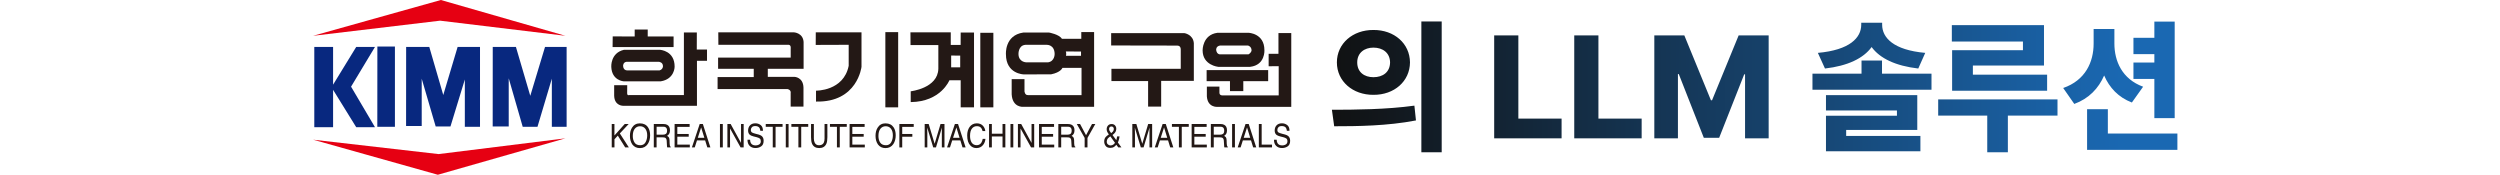 <svg width="1030" height="72" viewBox="0 0 1030 72" fill="none" xmlns="http://www.w3.org/2000/svg">
<path d="M181.638 0L129 14.746L181.313 8.519L232.95 14.746L181.638 0Z" fill="#E60012"/>
<path d="M129.488 19.33H137.231V34.885L146.763 19.33H154.494L144.637 35.707L154.494 52.409H146.763L137.231 37.003V52.409H129.488V19.33Z" fill="#08287F"/>
<path d="M155.478 19.168H162.708V52.248H155.453L155.478 19.168Z" fill="#08287F"/>
<path d="M167.33 19.33H176.862L182.628 39.145L188.545 19.33H197.764V52.247H191.51V32.756L185.593 52.098H179.501L173.747 32.432V51.911H167.305L167.33 19.33Z" fill="#08287F"/>
<path d="M203.013 19.33H212.558L218.474 39.481L224.554 19.33H233.448V52.247H227.356V32.432L221.439 52.247H215.36L209.593 32.258V52.098H202.988L203.013 19.33Z" fill="#08287F"/>
<path d="M180.387 72L232.95 56.992L180.675 63.481L129 57.553L180.387 72Z" fill="#E60012"/>
<path d="M252.437 14.995L261.493 15.033V12.18H266.86V15.033H277.517V19.404H252.387L252.437 14.995Z" fill="#231815"/>
<path d="M271.94 20.525H257.029C251.45 21.87 251.85 27.537 251.85 27.537C252.063 33.204 256.941 33.503 256.941 33.503H272.252C277.944 32.569 277.944 27.537 277.944 27.537C278.019 20.874 271.94 20.525 271.94 20.525ZM271.727 28.994H258.38C258.38 28.994 256.816 29.094 256.716 27.139C256.716 27.139 256.666 25.681 258.067 25.47H271.514C271.514 25.47 273.203 25.607 273.14 27.375C273.14 27.375 273.115 28.596 271.714 29.007L271.727 28.994Z" fill="#231815"/>
<path d="M281.743 13.388H287.097L287.072 20.413H291.288V25.046H287.147V43.591H256.825C256.825 43.591 253.135 43.728 253.035 39.381V35.109H258.414L258.389 38.323C258.389 38.323 258.301 39.481 259.215 39.169H281.768V13.388H281.743Z" fill="#231815"/>
<path d="M295.92 13.326H327.105C327.105 13.326 330.82 13.513 331.083 17.287V28.359H316.334V31.659H327.305C327.305 31.659 330.92 31.747 331.033 36.081V43.915H325.754V38.335C325.754 38.335 326.067 37.127 324.515 36.703H295.645V31.747H310.543V28.346H295.857V23.726H325.766V20.002C325.766 20.002 326.079 18.246 324.528 18.457H295.97L295.932 13.314L295.92 13.326Z" fill="#231815"/>
<path d="M336.074 18.507L336.099 13.314H354.938V27.537C354.938 27.537 353.287 42.271 336.199 41.847V37.351C336.199 37.351 347.558 37.575 349.659 27.113V18.457L336.074 18.507Z" fill="#231815"/>
<path d="M370.044 13.239H364.766V44.226H370.044V13.239Z" fill="#231815"/>
<path d="M395.804 13.413L395.779 18.52H391.714V13.326H375.102L375.139 18.557H386.597V28.346C386.385 36.392 375.214 37.613 375.214 37.613V42.059C387.623 41.934 391.151 33.079 391.151 33.079H395.804V44.214H401.295V13.413H395.804ZM395.604 27.736H391.876V22.879L395.604 22.916V27.736Z" fill="#231815"/>
<path d="M409.266 13.513H403.887V44.226H409.266V13.513Z" fill="#231815"/>
<path d="M445.493 13.202V15.992H437.512C436.374 14.136 432.233 13.413 432.233 13.413H421.588C413.82 14.547 414.446 22.381 414.446 22.381C414.446 30.526 421.788 30.651 421.788 30.651L433.034 30.626C437.099 29.816 437.725 27.96 437.725 27.96H445.593V39.182H423.552C422.214 39.282 422.089 37.625 422.089 37.625V32.593H416.81V38.858C417.135 44.438 421.588 44.014 421.588 44.014H450.772V13.202H445.493ZM431.746 25.681H422.814C422.814 25.681 419.674 25.631 419.612 22.281C419.612 22.281 419.462 18.719 422.451 18.47H431.345C431.345 18.47 434.423 18.37 434.51 22.181C434.51 22.181 434.623 25.27 431.758 25.694L431.746 25.681ZM445.38 23.003H439.188C439.426 21.97 439.126 21.198 439.126 21.198L445.38 21.235V23.003Z" fill="#231815"/>
<path d="M457.797 13.638H487.919C487.919 13.638 491.534 14.136 491.859 17.76V33.304H478.399V43.915H473.02V33.403H457.909V28.359H486.468V20.338C486.468 20.338 486.555 18.782 485.016 18.782L457.797 18.732V13.65V13.638Z" fill="#231815"/>
<path d="M520.933 20.637C520.933 13.725 514.415 13.513 514.415 13.513H501.581C495.377 14.335 495.477 20.724 495.477 20.724C495.477 26.914 501.894 27.537 501.894 27.537H515.041C521.358 26.814 520.945 20.637 520.945 20.637H520.933ZM514.415 22.381H502.932C502.932 22.381 501.381 22.692 501.068 20.637C501.068 20.637 500.856 19.08 502.607 18.769H514.19C514.19 18.769 515.541 19.068 515.641 20.637C515.641 20.637 515.754 21.559 514.403 22.381H514.415Z" fill="#231815"/>
<path d="M522.682 27.276V22.169H526.723V13.625H532.002V44.027H501.58C501.58 44.027 497.539 44.388 497.227 39.705V35.682H502.405V38.161C502.405 38.161 502.293 39.244 503.544 39.307H526.823V27.263L522.682 27.3V27.276Z" fill="#231815"/>
<path d="M497.129 28.882H522.485V33.441H512.24V37.538H506.748V33.441H497.129V28.882Z" fill="#231815"/>
<path d="M252.023 51.089H253.149V55.809L257.39 51.089H259.016L255.376 54.974L259.079 60.728H257.577L254.538 55.884L253.162 57.366V60.728H252.036V51.089H252.023Z" fill="#231815"/>
<path d="M263.747 59.832C262.684 59.832 261.895 59.458 261.433 58.736C260.957 58.014 260.707 57.117 260.707 56.058C260.707 54.725 260.982 53.717 261.533 53.032C262.096 52.347 262.809 52.01 263.709 52.01C264.61 52.01 265.335 52.359 265.861 53.032C266.386 53.729 266.649 54.626 266.649 55.772C266.649 56.843 266.424 57.777 265.973 58.599C265.523 59.421 264.773 59.844 263.747 59.844V59.832ZM263.659 50.815C262.208 50.815 261.12 51.425 260.382 52.608C259.819 53.517 259.531 54.651 259.531 55.946C259.531 57.378 259.869 58.586 260.532 59.533C261.295 60.517 262.321 61.015 263.634 61.015C265.035 61.015 266.111 60.455 266.874 59.334C267.525 58.362 267.85 57.179 267.85 55.747C267.85 54.426 267.575 53.331 266.999 52.484C266.286 51.388 265.16 50.827 263.659 50.827V50.815Z" fill="#231815"/>
<path d="M270.527 55.485V52.209H273.267C273.655 52.209 273.955 52.259 274.193 52.409C274.618 52.645 274.831 53.119 274.831 53.791C274.831 54.464 274.68 54.887 274.368 55.136C274.067 55.373 273.655 55.485 273.117 55.485H270.527ZM269.352 60.728H270.515V56.594H273.067C273.517 56.594 273.855 56.643 274.08 56.768C274.455 56.992 274.643 57.403 274.68 58.038L274.768 59.657C274.768 60.031 274.806 60.268 274.818 60.405C274.843 60.529 274.868 60.666 274.906 60.728H276.344V60.504C276.156 60.43 276.044 60.23 275.969 59.919C275.919 59.732 275.894 59.471 275.894 59.109L275.856 57.814C275.844 57.241 275.731 56.843 275.569 56.594C275.406 56.344 275.156 56.145 274.818 55.983C275.181 55.772 275.493 55.46 275.706 55.099C275.919 54.725 276.031 54.265 276.031 53.679C276.031 52.571 275.631 51.811 274.843 51.4C274.43 51.176 273.905 51.089 273.267 51.089H269.364V60.728H269.352Z" fill="#231815"/>
<path d="M277.934 51.089H284.126V52.272H279.059V55.199H283.75V56.32H279.059V59.583H284.201V60.728H277.934V51.089Z" fill="#231815"/>
<path d="M287.503 56.768L288.866 52.508L290.192 56.768H287.503ZM285.051 60.728H286.239L287.165 57.839H290.517L291.418 60.728H292.681L289.579 51.089H288.278L285.063 60.728H285.051Z" fill="#231815"/>
<path d="M296.621 51.089H297.797V60.728H296.621V51.089Z" fill="#231815"/>
<path d="M299.688 51.089H301.026L305.304 58.885V51.089H306.392V60.728H305.116L300.776 52.932V60.728H299.688V51.089Z" fill="#231815"/>
<path d="M309.028 57.59C309.054 58.151 309.166 58.586 309.354 58.948C309.729 59.595 310.379 59.907 311.305 59.907C311.718 59.907 312.118 59.832 312.456 59.682C313.119 59.421 313.457 58.935 313.457 58.213C313.457 57.702 313.319 57.316 313.031 57.079C312.744 56.855 312.293 56.668 311.693 56.507L310.567 56.233C309.829 56.033 309.304 55.834 309.003 55.597C308.478 55.199 308.215 54.589 308.215 53.779C308.215 52.919 308.478 52.21 308.991 51.649C309.504 51.101 310.254 50.802 311.193 50.802C312.081 50.802 312.806 51.064 313.432 51.55C314.032 52.048 314.345 52.807 314.345 53.891H313.257C313.194 53.368 313.081 52.982 312.906 52.683C312.569 52.197 311.993 51.936 311.168 51.936C310.517 51.936 310.054 52.097 309.767 52.434C309.491 52.745 309.341 53.131 309.341 53.542C309.341 54.041 309.516 54.377 309.842 54.589C310.067 54.738 310.567 54.912 311.355 55.124L312.519 55.423C313.081 55.585 313.519 55.784 313.832 56.046C314.357 56.494 314.62 57.129 314.62 58.001C314.62 59.072 314.282 59.844 313.607 60.293C312.944 60.754 312.156 60.99 311.268 60.99C310.229 60.99 309.416 60.679 308.828 60.069C308.24 59.458 307.953 58.611 307.965 57.578H309.054L309.028 57.59Z" fill="#231815"/>
<path d="M322.414 51.089V52.247H319.537V60.728H318.374V52.247H315.484V51.089H322.414Z" fill="#231815"/>
<path d="M323.742 51.089H324.893V60.728H323.742V51.089Z" fill="#231815"/>
<path d="M332.993 51.089V52.247H330.104V60.728H328.94V52.247H326.051V51.089H332.993Z" fill="#231815"/>
<path d="M335.312 51.089V57.054C335.312 57.739 335.424 58.325 335.662 58.786C336.012 59.495 336.6 59.844 337.426 59.844C338.414 59.844 339.09 59.471 339.427 58.711C339.615 58.3 339.715 57.739 339.715 57.054V51.089H340.878V56.506C340.878 57.702 340.741 58.611 340.453 59.246C339.928 60.405 338.952 61.002 337.513 61.002C336.075 61.002 335.099 60.405 334.574 59.246C334.286 58.611 334.148 57.702 334.148 56.506V51.089H335.312Z" fill="#231815"/>
<path d="M348.868 51.089V52.247H345.99V60.728H344.815V52.247H341.938V51.089H348.868Z" fill="#231815"/>
<path d="M350.035 51.089H356.227V52.272H351.161V55.199H355.839V56.32H351.161V59.583H356.302V60.728H350.035V51.089Z" fill="#231815"/>
<path d="M364.968 59.832C363.892 59.832 363.117 59.458 362.629 58.736C362.153 58.014 361.916 57.117 361.916 56.058C361.916 54.725 362.191 53.717 362.741 53.032C363.304 52.347 364.017 52.01 364.918 52.01C365.819 52.01 366.557 52.359 367.082 53.032C367.607 53.729 367.857 54.626 367.857 55.772C367.857 56.843 367.632 57.777 367.182 58.599C366.719 59.421 365.994 59.844 364.968 59.844V59.832ZM364.855 50.815C363.404 50.815 362.316 51.425 361.578 52.608C361.003 53.517 360.715 54.651 360.715 55.946C360.715 57.378 361.053 58.586 361.728 59.533C362.466 60.517 363.504 61.015 364.818 61.015C366.219 61.015 367.307 60.455 368.07 59.334C368.708 58.362 369.033 57.179 369.033 55.747C369.033 54.426 368.746 53.331 368.183 52.484C367.457 51.388 366.344 50.827 364.843 50.827L364.855 50.815Z" fill="#231815"/>
<path d="M370.539 51.089H376.456V52.272H371.715V55.199H375.88V56.332H371.715V60.741H370.539V51.101V51.089Z" fill="#231815"/>
<path d="M380.981 51.089H382.62L385.072 59.234L387.498 51.089H389.125V60.728H388.036V55.024C388.036 54.837 388.036 54.514 388.036 54.04C388.036 53.592 388.061 53.106 388.061 52.583L385.622 60.728H384.484L382.02 52.583V52.882C382.02 53.119 382.02 53.48 382.02 53.966C382.032 54.451 382.057 54.788 382.057 55.024V60.728H380.969V51.089H380.981Z" fill="#231815"/>
<path d="M392.664 56.768L394.028 52.508L395.341 56.768H392.664ZM390.2 60.728H391.388L392.314 57.839H395.666L396.555 60.728H397.831L394.716 51.089H393.415L390.188 60.728H390.2Z" fill="#231815"/>
<path d="M404.952 51.799C405.539 52.446 405.865 53.169 405.94 53.991H404.814C404.689 53.393 404.426 52.882 404.051 52.521C403.676 52.16 403.138 51.985 402.45 51.985C401.624 51.985 400.949 52.309 400.436 52.969C399.91 53.654 399.66 54.651 399.66 56.046C399.66 57.167 399.898 58.076 400.348 58.773C400.824 59.471 401.512 59.819 402.425 59.819C403.263 59.819 403.913 59.446 404.351 58.723C404.589 58.337 404.764 57.827 404.876 57.216H406.002C405.902 58.213 405.577 59.072 405.014 59.745C404.339 60.579 403.438 61.003 402.287 61.003C401.299 61.003 400.461 60.666 399.81 59.969C398.922 59.085 398.484 57.702 398.484 55.822C398.484 54.389 398.822 53.231 399.473 52.309C400.198 51.325 401.186 50.815 402.45 50.815C403.513 50.815 404.339 51.151 404.952 51.799Z" fill="#231815"/>
<path d="M407.488 51.089H408.639V55.087H413.042V51.089H414.206V60.728H413.042V56.22H408.639V60.728H407.488V51.089Z" fill="#231815"/>
<path d="M416.316 51.089H417.48V60.728H416.316V51.089Z" fill="#231815"/>
<path d="M419.395 51.089H420.734L424.999 58.885V51.089H426.088V60.728H424.799L420.459 52.932V60.728H419.383V51.089H419.395Z" fill="#231815"/>
<path d="M428.078 51.089H434.27V52.272H429.204V55.199H433.882V56.32H429.204V59.583H434.345V60.728H428.078V51.089Z" fill="#231815"/>
<path d="M437.211 55.485V52.209H439.963C440.338 52.209 440.638 52.259 440.889 52.409C441.301 52.645 441.527 53.119 441.527 53.791C441.527 54.464 441.364 54.887 441.064 55.136C440.751 55.373 440.351 55.485 439.8 55.485H437.224H437.211ZM436.035 60.728H437.211V56.594H439.75C440.213 56.594 440.551 56.643 440.764 56.768C441.151 56.992 441.339 57.403 441.364 58.038L441.464 59.657C441.464 60.031 441.489 60.268 441.514 60.405C441.527 60.529 441.552 60.666 441.602 60.728H443.04V60.504C442.853 60.43 442.727 60.23 442.652 59.919C442.627 59.732 442.577 59.471 442.565 59.109L442.54 57.814C442.515 57.241 442.427 56.843 442.252 56.594C442.077 56.344 441.827 56.145 441.489 55.983C441.877 55.772 442.165 55.46 442.377 55.099C442.59 54.725 442.69 54.265 442.69 53.679C442.69 52.571 442.302 51.811 441.514 51.4C441.101 51.176 440.576 51.089 439.925 51.089H436.035V60.728Z" fill="#231815"/>
<path d="M443.637 51.089H444.988L447.452 55.709L449.904 51.089H451.267L448.04 56.83V60.728H446.877V56.83L443.637 51.089Z" fill="#231815"/>
<path d="M457.786 54.85C457.485 54.464 457.273 54.153 457.135 53.903C457.01 53.654 456.948 53.393 456.948 53.131C456.948 52.944 456.985 52.758 457.073 52.583C457.235 52.272 457.535 52.11 457.973 52.11C458.261 52.11 458.474 52.222 458.649 52.421C458.824 52.62 458.899 52.87 458.899 53.144C458.899 53.517 458.786 53.841 458.549 54.153C458.411 54.327 458.148 54.576 457.773 54.862L457.786 54.85ZM457.548 59.931C457.16 59.931 456.81 59.794 456.485 59.52C456.147 59.246 455.984 58.848 455.984 58.325C455.984 57.852 456.122 57.453 456.372 57.117C456.535 56.905 456.898 56.581 457.448 56.17L459.374 58.835C459.212 59.109 458.974 59.358 458.661 59.583C458.349 59.807 457.986 59.907 457.573 59.907L457.548 59.931ZM456.86 55.373C456.197 55.834 455.747 56.195 455.509 56.494C455.121 56.967 454.934 57.578 454.934 58.312C454.934 58.985 455.121 59.595 455.534 60.131C455.934 60.666 456.572 60.928 457.46 60.928C458.061 60.928 458.586 60.791 459.049 60.479C459.312 60.305 459.599 60.019 459.925 59.645L460.725 60.728H462.026L460.55 58.673C460.55 58.773 460.65 58.536 460.85 57.989C461.051 57.403 461.188 56.818 461.251 56.208H460.25C460.212 56.506 460.162 56.743 460.125 56.917C460.087 57.092 460.012 57.366 459.912 57.739L458.349 55.622C458.824 55.261 459.174 54.937 459.362 54.663C459.725 54.202 459.9 53.667 459.9 53.032C459.9 52.496 459.737 52.048 459.387 51.661C459.049 51.288 458.586 51.101 457.998 51.101C457.373 51.101 456.872 51.3 456.497 51.711C456.134 52.122 455.947 52.633 455.947 53.256C455.947 53.542 456.009 53.866 456.134 54.19C456.26 54.514 456.497 54.9 456.86 55.373Z" fill="#231815"/>
<path d="M466.541 51.089H468.179L470.619 59.234L473.045 51.089H474.684V60.728H473.583V55.024C473.583 54.837 473.583 54.514 473.583 54.04C473.583 53.592 473.608 53.106 473.608 52.583L471.156 60.728H470.018L467.554 52.583V52.882C467.554 53.119 467.554 53.48 467.579 53.966C467.579 54.451 467.604 54.788 467.604 55.024V60.728H466.516V51.089H466.541Z" fill="#231815"/>
<path d="M478.225 56.768L479.589 52.508L480.902 56.768H478.225ZM475.773 60.728H476.962L477.887 57.839H481.24L482.128 60.728H483.404L480.302 51.089H479.001L475.773 60.728Z" fill="#231815"/>
<path d="M489.775 51.089V52.247H486.885V60.728H485.709V52.247H482.832V51.089H489.762H489.775Z" fill="#231815"/>
<path d="M490.945 51.089H497.137V52.272H492.071V55.199H496.749V56.32H492.071V59.583H497.212V60.728H490.958V51.089H490.945Z" fill="#231815"/>
<path d="M500.068 55.485V52.209H502.808C503.195 52.209 503.496 52.259 503.733 52.409C504.159 52.645 504.371 53.119 504.371 53.791C504.371 54.464 504.221 54.887 503.908 55.136C503.608 55.373 503.195 55.485 502.657 55.485H500.068ZM498.905 60.728H500.068V56.594H502.607C503.058 56.594 503.395 56.643 503.621 56.768C503.996 56.992 504.196 57.403 504.221 58.038L504.321 59.657C504.321 60.031 504.346 60.268 504.371 60.405C504.396 60.529 504.421 60.666 504.446 60.728H505.872V60.504C505.697 60.43 505.56 60.23 505.497 59.919C505.447 59.732 505.422 59.471 505.409 59.109L505.372 57.814C505.347 57.241 505.247 56.843 505.084 56.594C504.909 56.344 504.659 56.145 504.334 55.983C504.709 55.772 505.009 55.46 505.222 55.099C505.422 54.725 505.522 54.265 505.522 53.679C505.522 52.571 505.134 51.811 504.346 51.4C503.933 51.176 503.395 51.089 502.758 51.089H498.867V60.728H498.905Z" fill="#231815"/>
<path d="M507.625 51.089H508.788V60.728H507.625V51.089Z" fill="#231815"/>
<path d="M512.41 56.768L513.774 52.508L515.087 56.768H512.41ZM509.946 60.728H511.134L512.06 57.839H515.413L516.301 60.728H517.577L514.474 51.089H513.161L509.934 60.728H509.946Z" fill="#231815"/>
<path d="M518.629 51.089H519.805V59.583H524.07V60.728H518.641V51.089H518.629Z" fill="#231815"/>
<path d="M525.997 57.59C525.997 58.151 526.122 58.586 526.322 58.948C526.685 59.595 527.335 59.907 528.273 59.907C528.686 59.907 529.074 59.832 529.424 59.682C530.087 59.421 530.425 58.935 530.425 58.213C530.425 57.702 530.275 57.316 529.999 57.079C529.699 56.855 529.261 56.668 528.648 56.507L527.523 56.233C526.797 56.033 526.272 55.834 525.959 55.597C525.434 55.199 525.171 54.589 525.171 53.779C525.171 52.919 525.421 52.21 525.934 51.649C526.447 51.101 527.185 50.802 528.148 50.802C529.011 50.802 529.749 51.064 530.362 51.55C530.975 52.048 531.275 52.807 531.275 53.891H530.187C530.124 53.368 530.012 52.982 529.824 52.683C529.499 52.197 528.924 51.936 528.111 51.936C527.435 51.936 526.985 52.097 526.697 52.434C526.409 52.745 526.272 53.131 526.272 53.542C526.272 54.041 526.434 54.377 526.772 54.589C526.997 54.738 527.498 54.912 528.286 55.124L529.449 55.423C530.012 55.585 530.45 55.784 530.75 56.046C531.275 56.494 531.538 57.129 531.538 58.001C531.538 59.072 531.2 59.844 530.537 60.293C529.849 60.754 529.086 60.99 528.186 60.99C527.147 60.99 526.347 60.679 525.746 60.069C525.146 59.458 524.871 58.611 524.883 57.578H525.984L525.997 57.59Z" fill="#231815"/>
<path d="M565.855 12.352C574.41 12.293 580.855 17.918 580.914 25.711C580.855 33.504 574.41 39.129 565.855 39.07C557.359 39.129 550.797 33.504 550.797 25.711C550.797 17.918 557.359 12.293 565.855 12.352ZM565.855 19.617C562.105 19.617 559.176 21.785 559.176 25.711C559.176 29.754 562.105 31.805 565.855 31.805C569.723 31.805 572.652 29.754 572.711 25.711C572.652 21.785 569.723 19.617 565.855 19.617ZM593.98 8.836V62.742H585.602V8.836H593.98ZM548.746 45.223C558.18 45.223 571.363 45.105 582.73 43.523L583.375 49.617C571.598 51.902 559 52.02 549.684 52.02L548.746 45.223ZM615.602 57V14.578H625.562V48.855H643.375V57H615.602ZM648.59 57V14.578H658.551V48.855H676.363V57H648.59ZM681.578 14.578H693.941L704.898 41.297H705.367L716.324 14.578H728.688V57H718.961V30.633H718.609L708.297 56.766H701.969L691.656 30.516H691.305V57H681.578V14.578ZM775.387 24.949V30.34H795.777V36.961H746.734V30.34H766.949V24.949H775.387ZM775.445 10.184C775.445 15.516 780.074 20.613 793.199 21.785L790.328 28.23C780.953 27.146 774.508 24.041 771.109 19.383C767.711 24.041 761.295 27.146 751.891 28.23L748.961 21.785C762.145 20.613 766.832 15.516 766.832 10.184V9.363H775.445V10.184ZM789.918 39.188V53.543H760.621V56.004H791.207V62.332H752.301V47.684H781.539V45.516H752.301V39.188H789.918ZM842.125 10.359V27H812.828V30.75H843.414V37.371H804.273V20.672H833.453V17.098H804.156V10.359H842.125ZM847.691 40.945V47.625H827.242V62.742H818.746V47.625H798.531V40.945H847.691ZM871.129 17.918C871.129 25.184 874.293 32.566 882.965 35.73L878.336 42.234C872.799 40.125 869.078 36.141 866.91 31.102C864.596 36.434 860.611 40.623 854.605 42.82L850.035 36.258C859.176 33.094 862.574 25.594 862.574 17.918V11.941H871.129V17.918ZM895.973 8.895V48.68H887.594V32.508H878.98V25.77H887.594V22.312H878.98V15.574H887.594V8.895H895.973ZM897.086 55.008V61.746H859.879V44.988H868.434V55.008H897.086Z" fill="url(#paint0_linear_3904_37224)"/>
<defs>
<linearGradient id="paint0_linear_3904_37224" x1="547" y1="36" x2="901" y2="36" gradientUnits="userSpaceOnUse">
<stop stop-color="#111111"/>
<stop offset="0.925" stop-color="#1A68B2"/>
</linearGradient>
</defs>
</svg>
